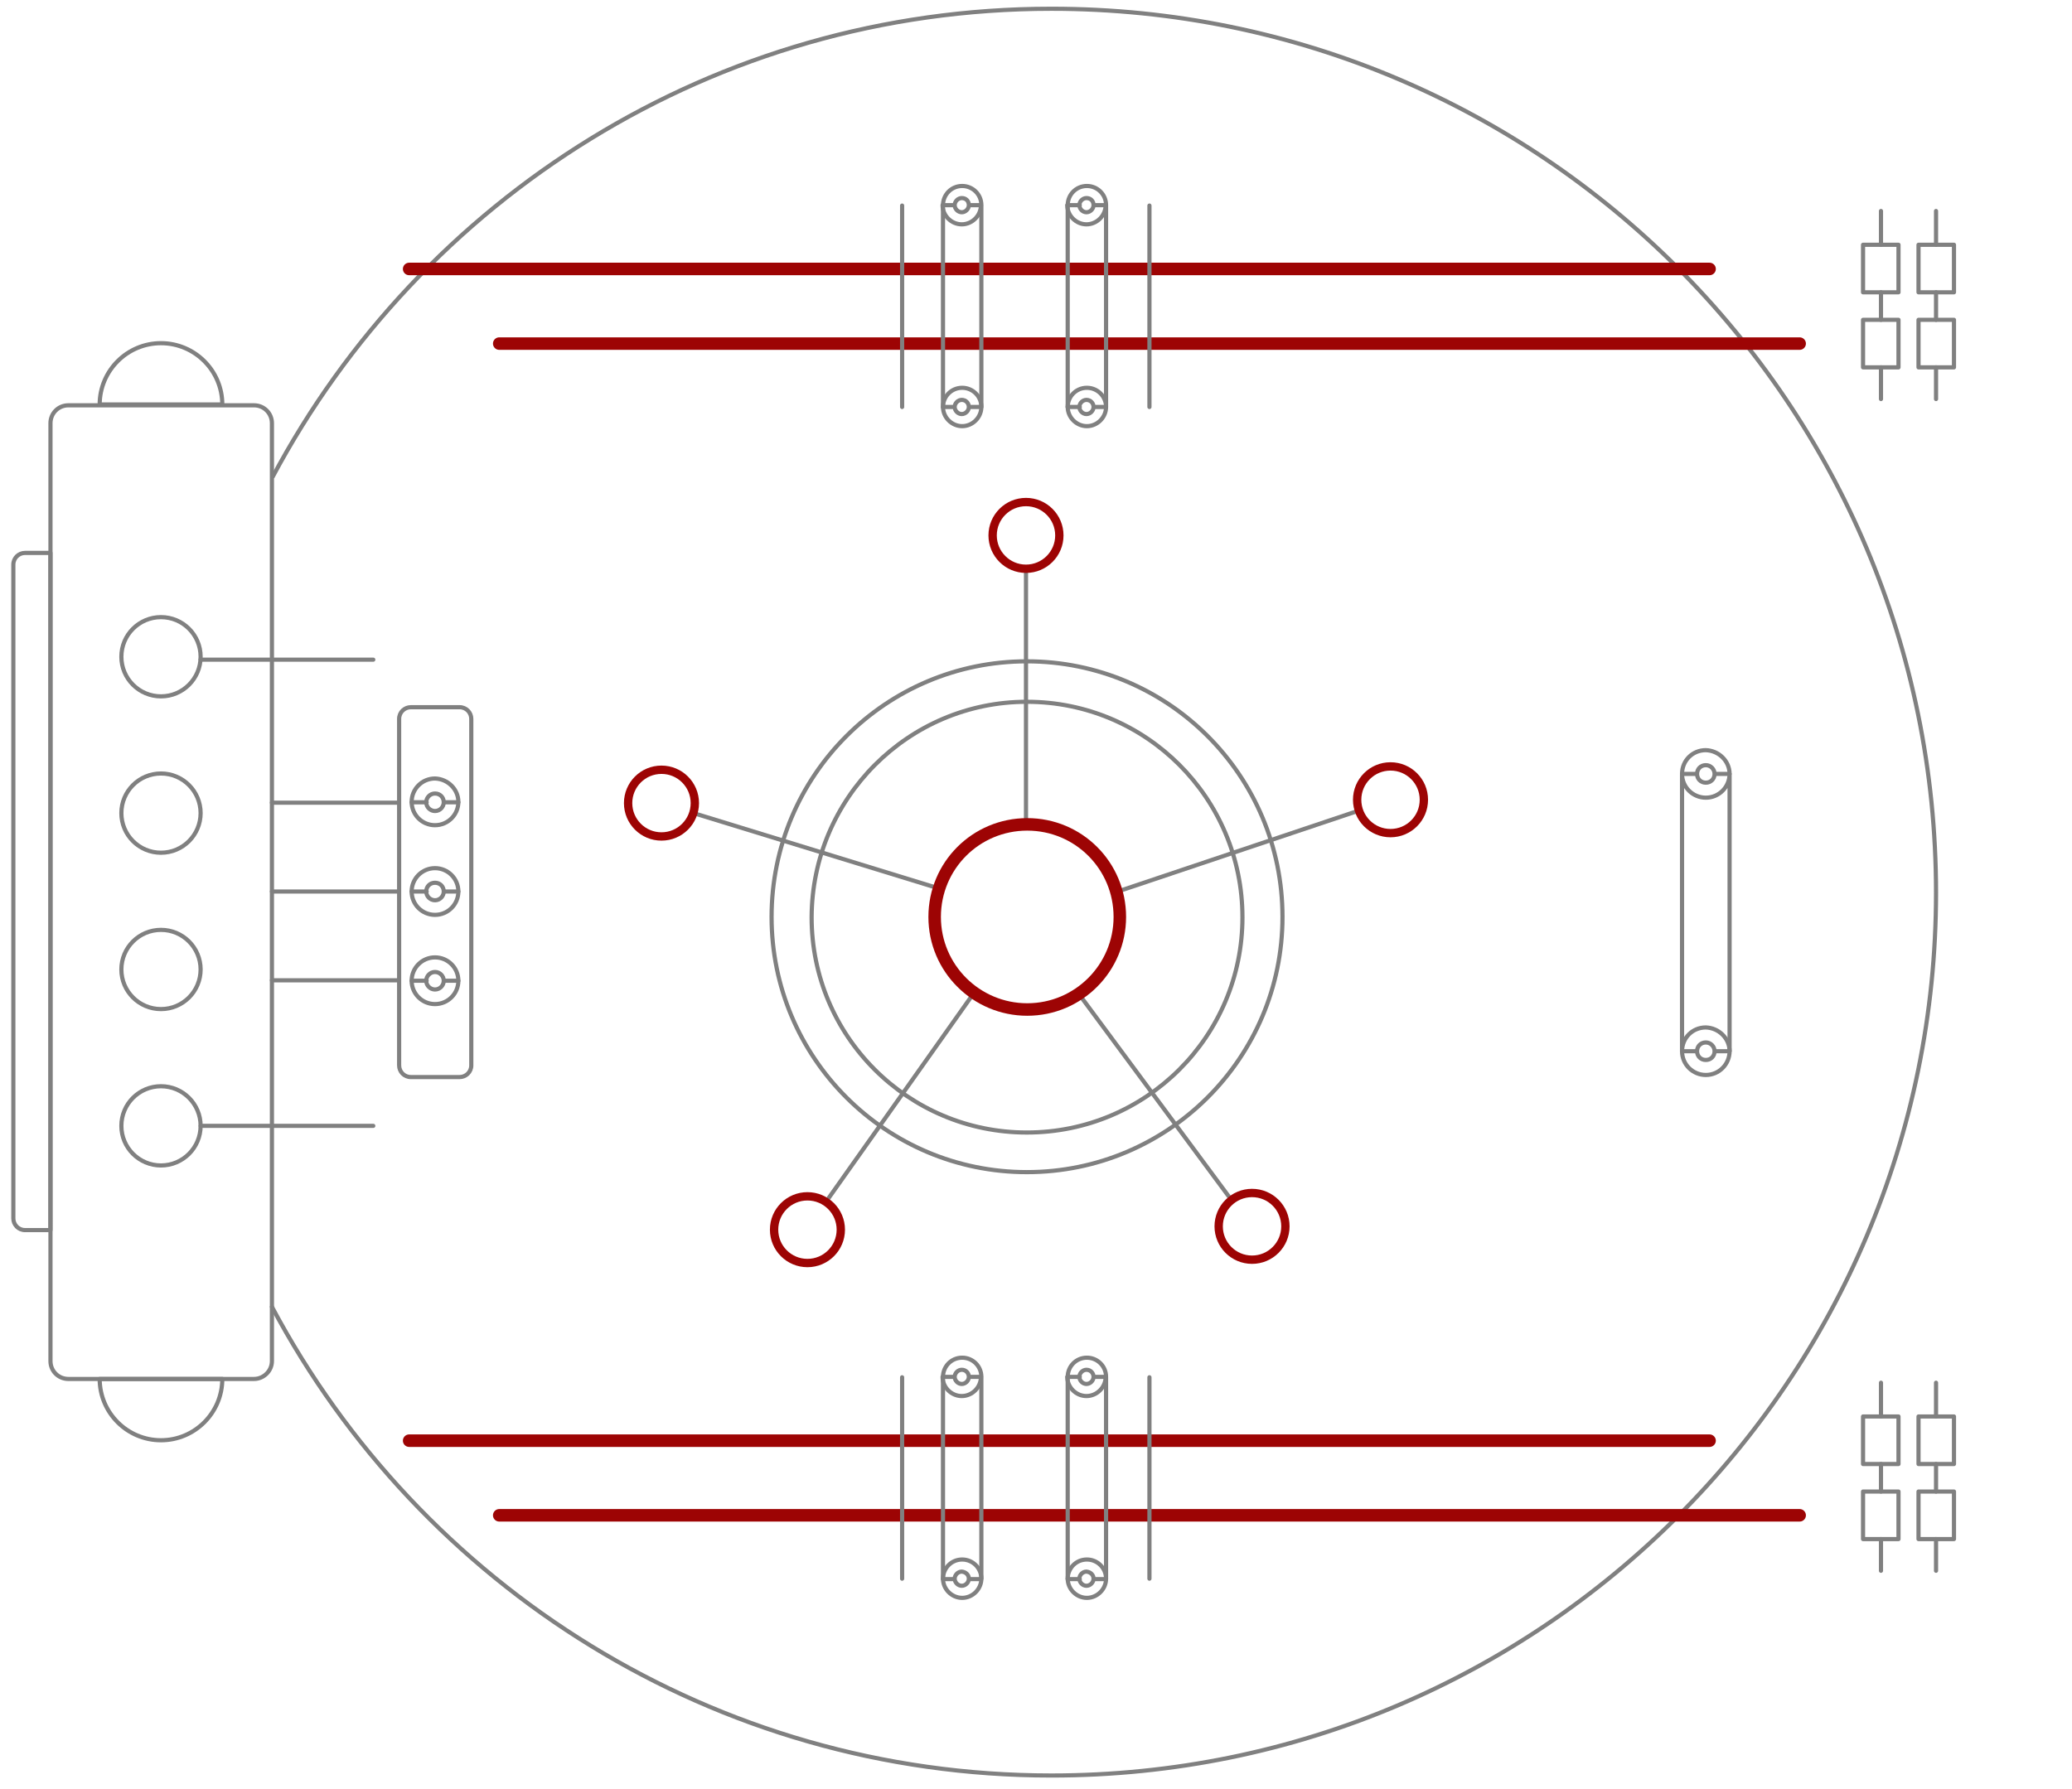 <?xml version="1.0" encoding="utf-8"?>
<!-- Generator: Adobe Illustrator 24.3.0, SVG Export Plug-In . SVG Version: 6.00 Build 0)  -->
<svg version="1.1" id="Layer_1" xmlns="http://www.w3.org/2000/svg" xmlns:xlink="http://www.w3.org/1999/xlink" x="0px" y="0px"
	 viewBox="0 0 496.8 429" style="enable-background:new 0 0 496.8 429;" xml:space="preserve">
<style type="text/css">
	.dbaasecure0{fill:none;stroke:#808080;stroke-linecap:round;stroke-linejoin:round;stroke-miterlimit:10;}
	.dbaasecure1{fill:none;stroke:#9d0404;stroke-width:3;stroke-linecap:round;stroke-linejoin:round;stroke-miterlimit:10;}
	.dbaasecure2{fill:none;stroke:#9d0404;stroke-width:2;stroke-linecap:round;stroke-linejoin:round;stroke-miterlimit:10;}
</style>
<path class="dbaasecure0" d="M65.3,114.5C100.9,47.6,171.2,2.1,252.1,2.1c117.3,0,212.1,94.7,212.1,212c0,116.8-94.7,211.7-212.1,211.7
	c-80.9,0-151.3-45.5-186.9-112.4C65.2,313.4,65.3,114.5,65.3,114.5z"/>
<g>
	<path id="svg-concept" class="dbaasecure1" d="M98.1,64.5h311.8"/>
	
		<animateMotion  accumulate="none" additive="replace" begin="0s" calcMode="paced" dur="4s" fill="freeze" path="M8, 0 85 0 85" restart="always">
		</animateMotion>
</g>
<g>
	<path id="svg-concept" class="dbaasecure1" d="M119.7,82.4h311.8"/>
	
		<animateMotion  accumulate="none" additive="replace" begin="0s" calcMode="paced" dur="4s" fill="freeze" path="M8, 0 63 0 63" restart="always">
		</animateMotion>
</g>
<g>
	<path class="dbaasecure0" d="M246.2,158.6c33.9,0,61.3,27.4,61.3,61.3c0,33.8-27.4,61.2-61.3,61.2c-33.8,0-61.2-27.4-61.2-61.2
		C185,186,212.4,158.6,246.2,158.6z"/>
	<path class="dbaasecure0" d="M246.2,168.3c28.6,0,51.7,23.1,51.7,51.7c0,28.5-23.1,51.6-51.7,51.6c-28.5,0-51.6-23.1-51.6-51.6
		C194.7,191.4,217.8,168.3,246.2,168.3L246.2,168.3z M246,197.7v-61.3 M258.7,238.4l35.9,48.5"/>
	<circle id="svg-concept" class="dbaasecure2" cx="246" cy="128.4" r="8"/>
	<circle id="svg-concept" class="dbaasecure2" cx="300.2" cy="294.1" r="8"/>
	<path class="dbaasecure0" d="M233.6,238l-34.9,49.3"/>
	<circle id="svg-concept" class="dbaasecure2" cx="193.6" cy="294.9" r="8"/>
	<path class="dbaasecure0" d="M224.9,213l-58.6-18"/>
	<circle id="svg-concept" class="dbaasecure2" cx="158.6" cy="192.6" r="8"/>
	<path class="dbaasecure0" d="M267.7,213.9l58.1-19.5"/>
	<circle id="svg-concept" class="dbaasecure2" cx="333.4" cy="191.8" r="8"/>
	<path id="svg-concept" class="dbaasecure1" d="M246.3,197.7c12.3,0,22.2,9.9,22.2,22.2c0,12.2-9.9,22.2-22.2,22.2
		c-12.2,0-22.2-9.9-22.2-22.2S234,197.7,246.3,197.7z"/>
	
		<animateTransform  accumulate="none" additive="replace" attributeName="transform" begin="0s" calcMode="linear" dur="4s" fill="freeze" from="0 246 220" restart="always" to="360 246 220" type="rotate">
		</animateTransform>
</g>
<g>
	<path id="svg-concept" class="dbaasecure1" d="M98.1,345.5h311.8"/>
	
		<animateMotion  accumulate="none" additive="replace" begin="0s" calcMode="paced" dur="4s" fill="freeze" path="M8, 0 85 0 85" restart="always">
		</animateMotion>
</g>
<g>
	<path id="svg-concept" class="dbaasecure1" d="M119.7,363.4h311.8"/>
	
		<animateMotion  accumulate="none" additive="replace" begin="0s" calcMode="paced" dur="4s" fill="freeze" path="M8, 0 63 0 63" restart="always">
		</animateMotion>
</g>
<path class="dbaasecure0" d="M451,58.7v-8.1 M451,76.7v-6.6 M451,95.7v-7.6 M464.2,58.7v-8.1 M464.2,76.7v-6.6 M464.2,95.7v-7.6"/>
<path class="dbaasecure0" d="M446.7,58.7h8.5v11.4h-8.5V58.7z M446.7,76.7h8.5v11.4h-8.5V76.7z M460,58.7h8.5v11.4H460V58.7z M460,76.7h8.5
	v11.4H460V76.7z"/>
<path class="dbaasecure0" d="M451,339.7v-8.1 M451,357.7v-6.6 M451,376.7v-7.6 M464.2,339.7v-8.1 M464.2,357.7v-6.6 M464.2,376.7v-7.6"/>
<path class="dbaasecure0" d="M446.7,339.7h8.5v11.4h-8.5V339.7z M446.7,357.7h8.5v11.4h-8.5V357.7z M460,339.7h8.5v11.4H460V339.7z
	 M460,357.7h8.5v11.4H460V357.7z"/>
<g>
	<path class="dbaasecure0" d="M60.9,330.7H16.4c-2.4,0-4.3-1.9-4.3-4.3V101.5c0-2.4,1.9-4.3,4.3-4.3h44.5c2.4,0,4.3,1.9,4.3,4.3v224.9
		C65.2,328.8,63.2,330.7,60.9,330.7L60.9,330.7z"/>
	<path class="dbaasecure0" d="M12.1,295H6c-1.6,0-2.8-1.3-2.8-2.8V135.4c0-1.6,1.3-2.8,2.8-2.8h6.1V295z M23.9,97c0-8.1,6.6-14.7,14.7-14.7
		S53.3,88.9,53.3,97H23.9z M53.3,330.7c0,8.1-6.6,14.7-14.7,14.7s-14.7-6.6-14.7-14.7C23.9,330.7,53.3,330.7,53.3,330.7z"/>
	<circle class="dbaasecure0" cx="38.6" cy="157.5" r="9.5"/>
	<circle class="dbaasecure0" cx="38.6" cy="195" r="9.5"/>
	<circle class="dbaasecure0" cx="38.6" cy="232.5" r="9.5"/>
	<circle class="dbaasecure0" cx="38.6" cy="270" r="9.5"/>
	<path class="dbaasecure0" d="M48.1,158.2h41.4 M48.1,270h41.4 M65.2,235.1h30.5 M65.2,213.8h30.5 M65.2,192.5h30.5 M110.2,258.3H98.5
		c-1.6,0-2.8-1.3-2.8-2.8v-83.1c0-1.6,1.3-2.8,2.8-2.8h11.7c1.6,0,2.8,1.3,2.8,2.8v83.1C113,257.1,111.7,258.3,110.2,258.3z"/>
	<g>
		<path class="dbaasecure0" d="M109.9,235.2c0,3.1-2.5,5.6-5.6,5.6s-5.6-2.5-5.6-5.6s2.5-5.6,5.6-5.6S109.9,232.1,109.9,235.2z"/>
		<path class="dbaasecure0" d="M106.4,235.2c0,1.1-0.9,2.1-2.1,2.1c-1.1,0-2.1-0.9-2.1-2.1c0-1.1,0.9-2.1,2.1-2.1S106.4,234.1,106.4,235.2z
			 M109.9,235.2h-3.5 M102.3,235.2h-3.6"/>
	</g>
	<g>
		<path class="dbaasecure0" d="M109.9,213.8c0,3.1-2.5,5.6-5.6,5.6s-5.6-2.5-5.6-5.6s2.5-5.6,5.6-5.6S109.9,210.7,109.9,213.8z"/>
		<path class="dbaasecure0" d="M106.4,213.8c0,1.1-0.9,2.1-2.1,2.1c-1.1,0-2.1-0.9-2.1-2.1s0.9-2.1,2.1-2.1S106.4,212.6,106.4,213.8z
			 M109.9,213.8h-3.5 M102.3,213.8h-3.6"/>
	</g>
	<g>
		<path class="dbaasecure0" d="M109.9,192.3c0,3.1-2.5,5.6-5.6,5.6s-5.6-2.5-5.6-5.6s2.5-5.6,5.6-5.6C107.4,186.8,109.9,189.3,109.9,192.3z"
			/>
		<path class="dbaasecure0" d="M106.4,192.4c0,1.1-0.9,2.1-2.1,2.1c-1.1,0-2.1-0.9-2.1-2.1c0-1.1,0.9-2.1,2.1-2.1S106.4,191.2,106.4,192.4z
			 M109.9,192.4h-3.5 M102.3,192.4h-3.6"/>
	</g>
</g>
<g>
	<path class="dbaasecure0" d="M216.3,97.6V49.3 M275.6,97.6V49.3 M216.3,378.6v-48.3 M275.6,378.6v-48.3 M403.3,252.1v-66.3 M414.7,251.9
		v-66.3 M414.7,185.6c0,3.1-2.5,5.7-5.7,5.7c-3.1,0-5.7-2.5-5.7-5.7s2.5-5.7,5.7-5.7C412.1,180,414.7,182.5,414.7,185.6z"/>
	<path class="dbaasecure0" d="M411.1,185.6c0,1.2-0.9,2.1-2.1,2.1s-2.1-0.9-2.1-2.1s0.9-2.1,2.1-2.1S411.1,184.5,411.1,185.6z M414.7,185.6
		h-3.6 M406.9,185.6h-3.6"/>
	<g>
		<path class="dbaasecure0" d="M414.7,252.1c0,3.1-2.5,5.7-5.7,5.7c-3.1,0-5.7-2.5-5.7-5.7s2.5-5.7,5.7-5.7
			C412.1,246.5,414.7,249,414.7,252.1L414.7,252.1z"/>
		<path class="dbaasecure0" d="M411.1,252.1c0,1.2-0.9,2.1-2.1,2.1s-2.1-0.9-2.1-2.1c0-1.2,0.9-2.1,2.1-2.1S411.1,251,411.1,252.1z
			 M414.7,252.1h-3.6 M406.9,252.1h-3.6"/>
	</g>
	<g>
		<path class="dbaasecure0" d="M226.1,49.2c0-2.5,2-4.6,4.6-4.6c2.5,0,4.6,2,4.6,4.6v48.4c0,2.5-2.1,4.6-4.6,4.6s-4.6-2.1-4.6-4.6V49.2z"/>
		<path class="dbaasecure0" d="M226.1,97.6c0-2.5,2-4.6,4.6-4.6c2.5,0,4.6,2,4.6,4.6"/>
		<path class="dbaasecure0" d="M232.3,97.6c0,0.9-0.8,1.7-1.7,1.7s-1.7-0.8-1.7-1.7s0.8-1.7,1.7-1.7C231.6,95.9,232.3,96.7,232.3,97.6z
			 M235.2,97.6h-2.9 M228.9,97.6h-2.8"/>
		<g>
			<path class="dbaasecure0" d="M235.2,49.2c0,2.5-2.1,4.6-4.6,4.6s-4.6-2.1-4.6-4.6"/>
			<path class="dbaasecure0" d="M232.3,49.2c0,0.9-0.8,1.7-1.7,1.7s-1.7-0.8-1.7-1.7s0.8-1.7,1.7-1.7C231.6,47.5,232.3,48.2,232.3,49.2z
				 M235.2,49.2h-2.9 M228.9,49.2h-2.8"/>
		</g>
	</g>
	<g>
		<path class="dbaasecure0" d="M256,49.2c0-2.5,2-4.6,4.6-4.6c2.5,0,4.6,2,4.6,4.6v48.4c0,2.5-2.1,4.6-4.6,4.6s-4.6-2.1-4.6-4.6V49.2z"/>
		<path class="dbaasecure0" d="M256,97.6c0-2.5,2-4.6,4.6-4.6c2.5,0,4.6,2,4.6,4.6"/>
		<path class="dbaasecure0" d="M262.2,97.6c0,0.9-0.8,1.7-1.7,1.7c-0.9,0-1.7-0.8-1.7-1.7s0.8-1.7,1.7-1.7C261.5,95.9,262.2,96.7,262.2,97.6
			z M265.1,97.6h-2.9 M258.9,97.6H256"/>
		<g>
			<path class="dbaasecure0" d="M265.1,49.2c0,2.5-2.1,4.6-4.6,4.6s-4.6-2.1-4.6-4.6"/>
			<path class="dbaasecure0" d="M262.2,49.2c0,0.9-0.8,1.7-1.7,1.7c-0.9,0-1.7-0.8-1.7-1.7s0.8-1.7,1.7-1.7
				C261.5,47.5,262.2,48.2,262.2,49.2z M265.1,49.2h-2.9 M258.9,49.2H256"/>
		</g>
	</g>
	<g>
		<path class="dbaasecure0" d="M226.1,330.2c0-2.5,2-4.6,4.6-4.6c2.5,0,4.6,2,4.6,4.6v48.4c0,2.5-2.1,4.6-4.6,4.6s-4.6-2.1-4.6-4.6V330.2z"
			/>
		<path class="dbaasecure0" d="M226.1,378.6c0-2.5,2-4.6,4.6-4.6c2.5,0,4.6,2,4.6,4.6"/>
		<path class="dbaasecure0" d="M232.3,378.6c0,0.9-0.8,1.7-1.7,1.7s-1.7-0.8-1.7-1.7s0.8-1.7,1.7-1.7C231.6,377,232.3,377.7,232.3,378.6z
			 M235.2,378.7h-2.9 M228.9,378.7h-2.8"/>
		<g>
			<path class="dbaasecure0" d="M235.2,330.2c0,2.5-2.1,4.6-4.6,4.6s-4.6-2.1-4.6-4.6"/>
			<path class="dbaasecure0" d="M232.3,330.2c0,0.9-0.8,1.7-1.7,1.7s-1.7-0.8-1.7-1.7s0.8-1.7,1.7-1.7C231.6,328.5,232.3,329.3,232.3,330.2z
				 M235.2,330.2h-2.9 M228.9,330.2h-2.8"/>
		</g>
	</g>
	<g>
		<path class="dbaasecure0" d="M256,330.2c0-2.5,2-4.6,4.6-4.6c2.5,0,4.6,2,4.6,4.6v48.4c0,2.5-2.1,4.6-4.6,4.6s-4.6-2.1-4.6-4.6V330.2z"/>
		<path class="dbaasecure0" d="M256,378.6c0-2.5,2-4.6,4.6-4.6c2.5,0,4.6,2,4.6,4.6"/>
		<path class="dbaasecure0" d="M262.2,378.6c0,0.9-0.8,1.7-1.7,1.7c-0.9,0-1.7-0.8-1.7-1.7s0.8-1.7,1.7-1.7
			C261.5,377,262.2,377.7,262.2,378.6z M265.1,378.7h-2.9 M258.9,378.7H256"/>
		<g>
			<path class="dbaasecure0" d="M265.1,330.2c0,2.5-2.1,4.6-4.6,4.6s-4.6-2.1-4.6-4.6"/>
			<path class="dbaasecure0" d="M262.2,330.2c0,0.9-0.8,1.7-1.7,1.7c-0.9,0-1.7-0.8-1.7-1.7s0.8-1.7,1.7-1.7
				C261.5,328.5,262.2,329.3,262.2,330.2z M265.1,330.2h-2.9 M258.9,330.2H256"/>
		</g>
	</g>
</g>
</svg>
